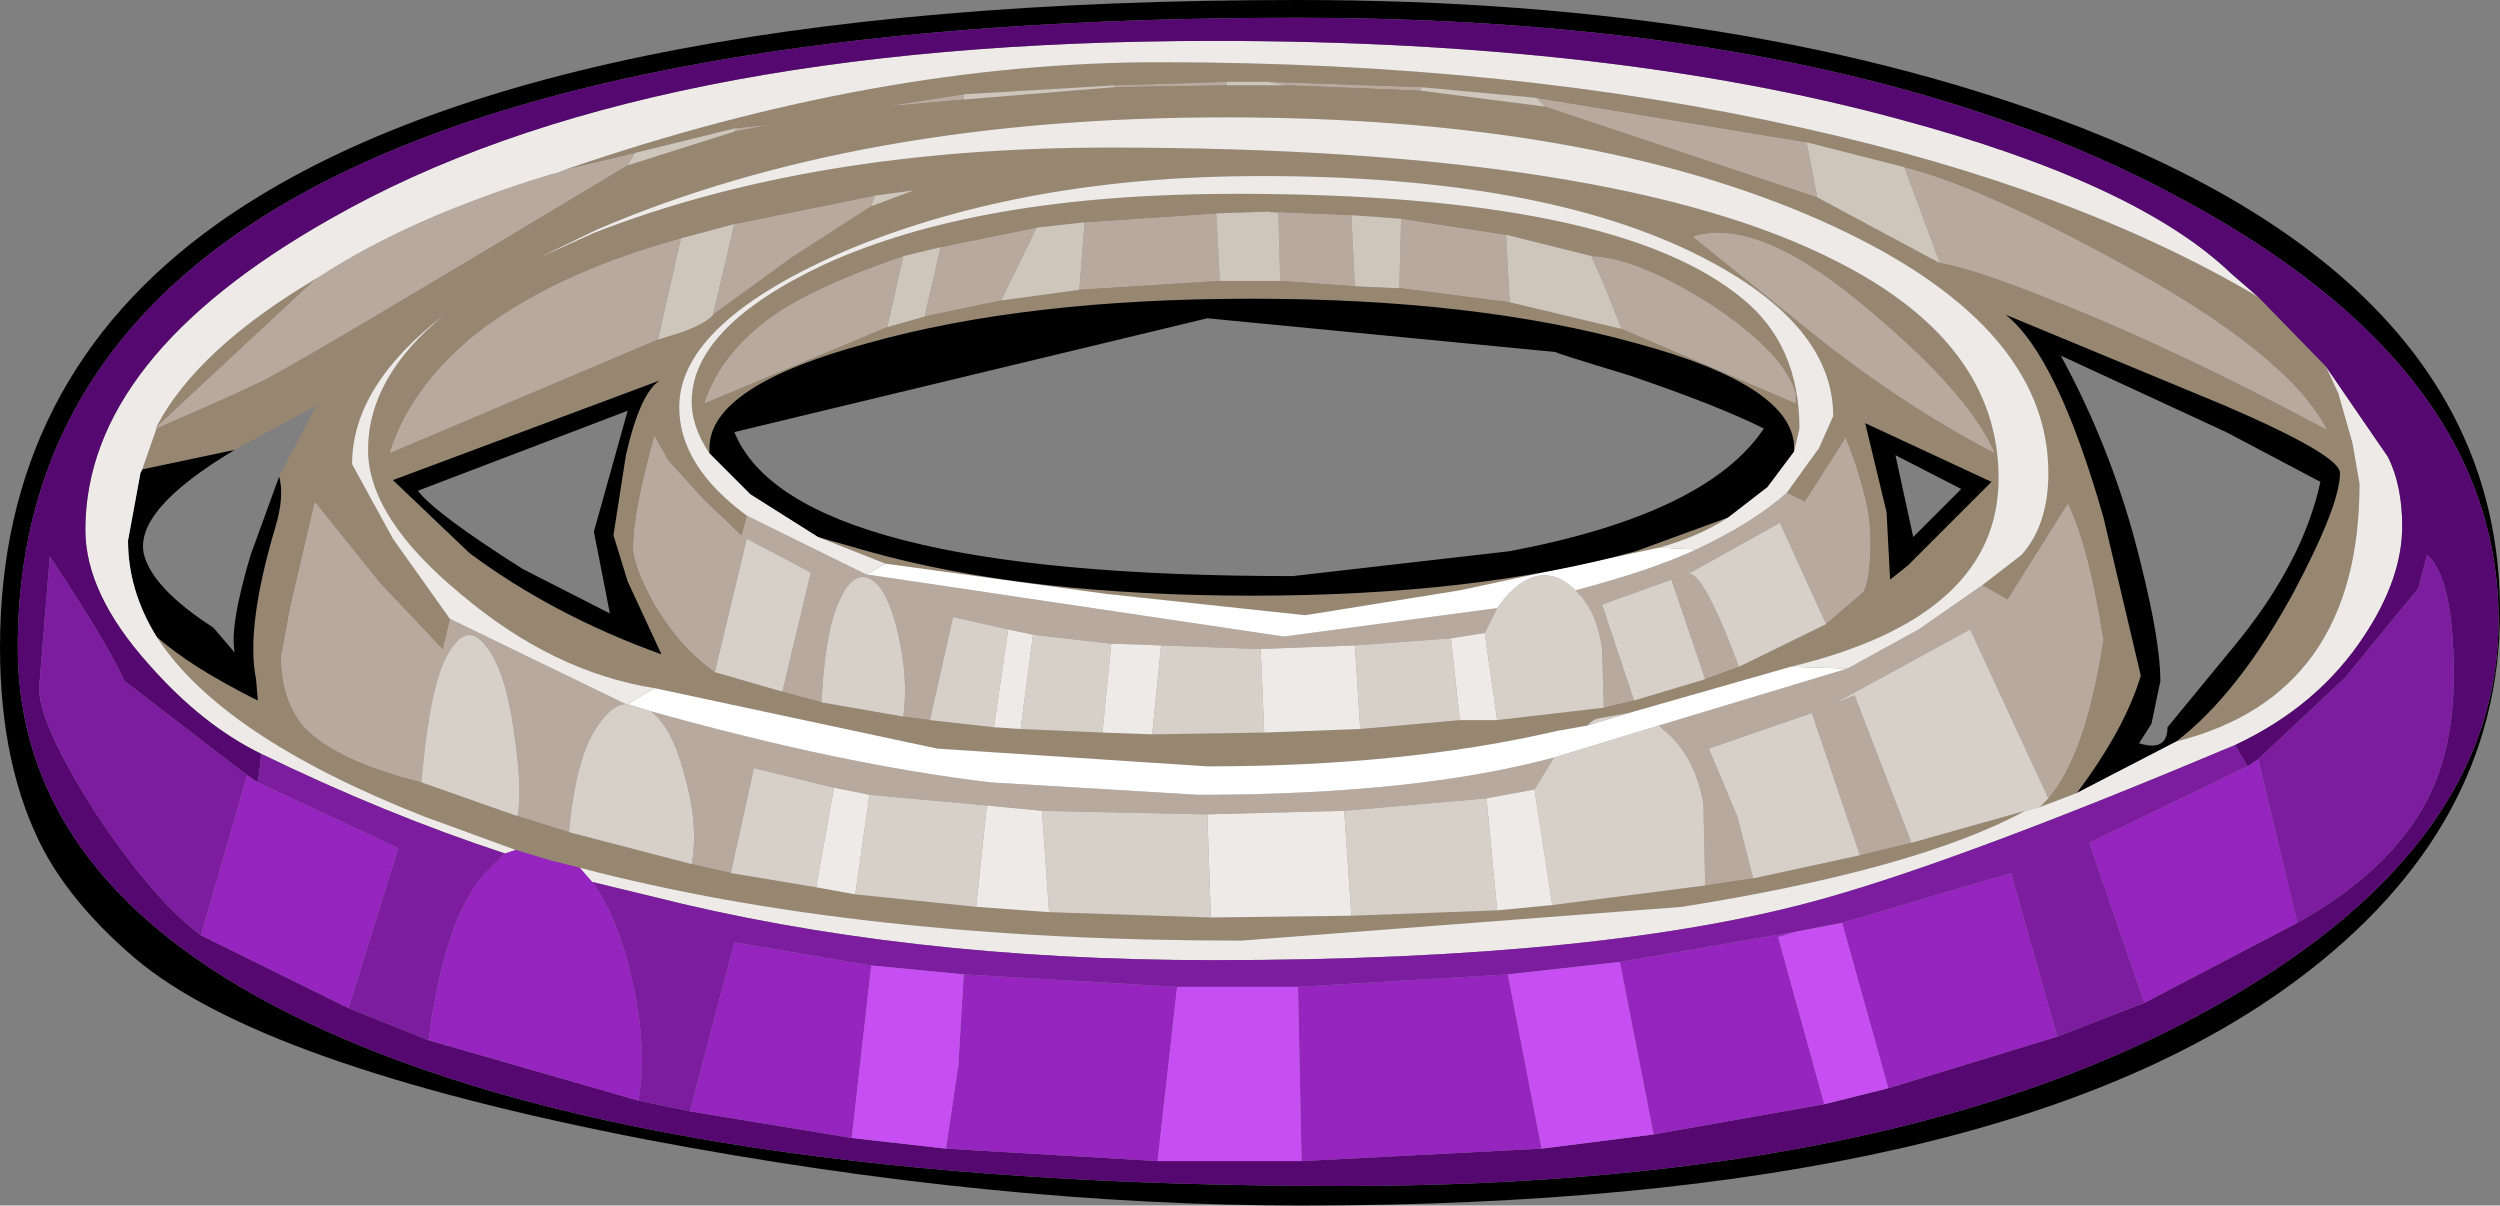 <?xml version="1.0" encoding="UTF-8" standalone="no"?>
<svg xmlns:ffdec="https://www.free-decompiler.com/flash" xmlns:xlink="http://www.w3.org/1999/xlink" ffdec:objectType="shape" height="33.9px" width="70.3px" xmlns="http://www.w3.org/2000/svg">
  <rect width="100%" height="100%" fill="#808080" stroke="none"/>
  <g transform="matrix(1.0, 0.0, 0.0, 1.0, 35.15, 16.95)">
    <path d="M4.8 -14.5 L4.8 -14.4 1.05 -14.55 0.5 -14.65 4.8 -14.5 M8.3 -13.95 L8.05 -14.2 15.65 -12.95 15.95 -11.4 8.3 -13.95 M10.45 -7.7 L9.95 -8.95 9.6 -9.75 Q10.9 -9.7 12.95 -8.4 15.0 -7.05 15.35 -5.9 L15.35 -5.6 10.45 -7.7 M7.2 -10.35 L7.3 -8.45 4.2 -8.85 4.2 -8.9 4.25 -10.8 7.2 -10.35 M2.85 -10.9 L2.95 -8.9 0.85 -9.05 0.8 -10.95 0.5 -11.0 2.85 -10.9 M-0.95 -10.95 L-0.85 -9.05 -4.8 -8.8 -4.65 -10.7 -0.95 -10.95 M6.95 0.15 L6.6 0.85 5.65 1.0 2.95 1.2 0.3 1.3 -2.5 1.2 -3.9 1.15 -6.1 0.9 -6.8 0.75 -8.35 0.4 -9.0 3.3 -9.75 3.2 Q-9.6 2.15 -9.9 0.85 -10.2 -0.4 -10.65 -0.65 -11.15 -0.95 -11.55 -0.05 -11.95 0.8 -12.05 2.8 L-13.15 2.5 -12.35 -0.85 -14.15 -1.8 -15.05 1.95 Q-16.0 1.3 -16.75 0.05 -17.35 -1.05 -17.35 -1.55 -17.35 -2.55 -16.75 -4.7 L-16.35 -4.0 -15.35 -2.9 -14.3 -1.9 -14.15 -2.45 -10.8 -0.8 0.95 0.95 6.95 0.15 M9.95 2.95 L9.9 1.3 Q9.75 0.2 9.15 -0.35 11.25 -0.9 12.55 -1.5 14.15 -2.25 15.1 -3.1 L15.6 -2.85 16.75 -4.65 Q17.45 -2.9 17.45 -1.8 17.45 -0.65 17.25 -0.3 L16.2 0.6 14.9 -2.25 12.3 -0.8 Q12.7 -1.0 13.75 1.8 L12.8 2.15 11.85 -0.65 9.9 0.05 10.8 2.75 9.95 2.95 M19.4 -9.55 L18.4 -12.25 Q20.45 -11.75 24.4 -9.6 29.2 -7.0 30.3 -4.85 26.0 -7.15 22.7 -8.45 20.35 -9.4 19.4 -9.55 M12.5 -10.25 L12.45 -10.3 Q14.3 -10.9 17.45 -8.2 20.25 -5.85 20.95 -4.2 18.25 -5.6 15.6 -7.75 L12.5 -10.25 M-19.2 -12.2 L-17.3 -12.65 -17.5 -12.3 Q-26.15 -7.1 -27.55 -6.35 -28.2 -6.0 -30.75 -4.9 L-30.75 -4.95 -26.4 -9.0 -26.2 -9.15 Q-23.6 -10.85 -19.65 -12.05 L-19.45 -12.1 -19.2 -12.2 M-14.45 -13.35 L-13.45 -13.45 -14.5 -13.25 -14.45 -13.35 M18.6 6.75 L17.15 7.1 15.8 3.1 12.9 4.1 13.7 6.0 14.15 7.75 12.8 7.95 12.75 5.65 Q12.5 4.25 11.6 3.55 L11.5 3.45 16.8 1.85 18.8 0.75 20.6 -0.5 21.3 -0.1 23.0 -2.8 Q23.6 -1.55 24.0 1.05 23.5 4.3 22.45 5.5 L20.25 0.75 16.4 2.85 17.0 2.6 18.6 6.75 M-14.6 7.6 L-15.7 7.35 Q-15.5 6.25 -15.9 4.85 -16.25 3.5 -16.85 3.05 -11.5 4.55 -7.3 5.05 L-1.45 5.4 Q4.65 5.4 8.55 4.35 L8.0 5.25 6.65 5.5 2.65 5.85 -1.2 5.95 -5.85 5.85 -7.4 5.7 -10.7 5.4 -11.7 5.2 -13.95 4.65 -14.6 7.6 M-19.15 6.45 L-20.6 6.0 Q-20.45 5.3 -20.7 3.6 -20.95 1.85 -21.5 1.2 -22.0 0.55 -22.5 1.35 -23.05 2.15 -23.3 5.05 -25.7 4.45 -26.6 3.5 -27.25 2.75 -27.25 1.5 L-27.0 0.15 -26.5 -2.0 -26.3 -2.85 -24.45 -0.55 -22.7 1.3 -22.5 0.45 -17.55 2.85 Q-17.9 2.85 -18.3 3.4 -18.95 4.25 -19.15 6.45 M-16.65 -7.4 L-24.2 -4.2 Q-23.65 -6.0 -21.85 -7.5 -19.65 -9.25 -16.0 -10.25 L-16.65 -7.4 M-14.5 -10.65 L-10.55 -11.45 -10.65 -11.15 -12.9 -9.7 -15.1 -8.1 -14.5 -10.65 M-0.65 -14.65 L-0.65 -14.55 -3.8 -14.5 -3.8 -14.55 -0.65 -14.65 M-8.05 -14.3 L-8.05 -14.15 -10.3 -13.95 -8.05 -14.3 M-10.2 -7.75 L-15.35 -5.6 Q-14.85 -7.15 -13.15 -8.25 -11.95 -9.0 -9.75 -9.75 L-10.2 -7.75 M-8.7 -10.0 L-6.0 -10.55 -7.0 -8.5 -9.15 -8.05 -8.7 -10.0" fill="#b7a99d" fill-rule="evenodd" stroke="none"/>
    <path d="M4.8 -14.4 L8.3 -13.95 15.95 -11.4 19.4 -9.55 Q20.35 -9.4 22.7 -8.45 26.0 -7.15 30.3 -4.85 29.2 -7.0 24.4 -9.6 20.45 -11.75 18.4 -12.25 L15.65 -12.95 8.05 -14.2 4.8 -14.5 0.5 -14.65 -0.65 -14.65 -3.8 -14.55 -8.05 -14.3 -10.3 -13.95 -8.05 -14.15 -3.8 -14.5 -0.65 -14.55 1.05 -14.55 4.8 -14.4 M9.6 -9.75 L7.2 -10.35 4.25 -10.8 2.85 -10.9 0.5 -11.0 -0.95 -10.95 -4.65 -10.7 -6.0 -10.55 -8.7 -10.0 -9.75 -9.75 Q-11.95 -9.0 -13.15 -8.25 -14.85 -7.15 -15.35 -5.6 L-10.2 -7.75 -9.15 -8.05 -7.0 -8.5 -4.8 -8.8 -0.85 -9.05 0.85 -9.05 2.95 -8.9 4.05 -8.85 4.2 -8.85 7.3 -8.45 10.45 -7.7 15.35 -5.6 15.35 -5.9 Q15.0 -7.05 12.95 -8.4 10.9 -9.7 9.6 -9.75 M6.95 3.3 L9.95 2.95 10.8 2.75 12.8 2.15 13.75 1.8 16.2 0.6 17.25 -0.3 Q17.45 -0.65 17.45 -1.8 17.45 -2.9 16.75 -4.65 L15.6 -2.85 15.1 -3.1 16.0 -4.35 16.4 -5.25 Q16.4 -7.85 12.65 -9.75 8.2 -12.0 0.3 -12.0 -6.25 -12.0 -11.25 -9.95 -16.05 -7.9 -16.05 -5.5 -16.05 -3.85 -14.15 -2.45 L-14.3 -1.9 -15.35 -2.9 -16.35 -4.0 -16.75 -4.7 Q-17.35 -2.55 -17.35 -1.55 -17.35 -1.05 -16.75 0.05 -16.0 1.3 -15.05 1.95 L-13.15 2.5 -12.05 2.8 -9.75 3.2 -9.0 3.3 -7.2 3.5 -6.45 3.55 -4.15 3.65 -2.75 3.7 0.4 3.65 3.1 3.55 5.9 3.3 6.95 3.3 M11.5 -1.55 L5.9 -0.35 1.55 0.35 -4.05 -0.25 -10.25 -1.1 -12.15 -1.85 -10.75 -1.45 Q-6.3 -0.2 0.05 -0.2 6.35 -0.2 10.85 -1.45 L13.45 -2.4 Q12.6 -1.85 11.5 -1.55 M12.5 -10.25 L15.6 -7.75 Q18.25 -5.6 20.95 -4.2 20.25 -5.85 17.45 -8.2 14.3 -10.9 12.45 -10.3 L12.5 -10.25 M15.3 -4.25 L15.3 -4.35 Q15.3 -6.1 10.85 -7.3 6.35 -8.55 0.05 -8.55 -6.3 -8.55 -10.75 -7.3 -15.2 -6.1 -15.2 -4.35 L-15.2 -4.2 Q-15.7 -4.95 -15.7 -5.65 -15.7 -7.75 -12.0 -9.5 -7.65 -11.5 -0.4 -11.5 10.3 -11.5 13.85 -8.55 15.45 -7.25 15.45 -4.9 L15.3 -4.25 M18.0 -0.65 L18.5 -1.05 20.85 -3.4 17.3 -5.05 17.9 -2.55 18.0 -0.65 M28.35 -8.6 L30.25 -6.65 30.6 -5.9 31.0 -4.5 31.2 -3.35 Q31.2 2.6 26.05 3.9 27.8 2.55 29.35 -0.3 30.65 -2.75 30.65 -3.65 30.65 -4.15 27.4 -5.55 L21.25 -8.1 Q22.7 -6.95 24.0 -2.4 L25.05 2.05 Q24.6 3.55 23.25 5.35 L22.2 5.75 22.45 5.5 Q23.5 4.3 24.0 1.05 23.6 -1.55 23.0 -2.8 L21.3 -0.1 20.6 -0.5 21.7 -1.35 Q22.45 -2.2 22.45 -3.65 22.45 -7.9 16.05 -10.75 9.5 -13.65 -0.7 -13.65 -11.0 -13.65 -18.35 -10.5 L-20.0 -9.7 -18.45 -10.4 Q-12.3 -12.8 -3.95 -12.8 10.25 -12.8 16.5 -9.6 21.05 -7.3 21.05 -3.5 21.05 0.4 15.2 1.8 L10.65 3.1 9.8 3.25 Q9.6 3.3 9.5 3.45 L8.65 3.6 Q4.35 4.6 -1.2 4.6 L-8.8 4.1 -16.75 2.4 Q-19.6 1.95 -22.2 -0.25 -24.8 -2.4 -24.8 -4.3 -24.8 -6.35 -22.65 -8.1 -25.25 -6.1 -25.25 -3.9 L-24.1 -1.8 -22.5 0.45 -22.7 1.3 -24.45 -0.55 -26.3 -2.85 -26.5 -2.0 -27.0 0.15 -27.25 1.5 Q-27.25 2.75 -26.6 3.5 -25.7 4.45 -23.3 5.05 L-20.6 6.0 -19.15 6.45 -15.7 7.35 -14.6 7.6 -12.2 8.0 -11.1 8.2 -7.7 8.55 -5.65 8.7 -1.1 8.85 2.85 8.8 6.95 8.65 8.5 8.5 12.8 7.95 14.15 7.75 17.15 7.1 18.6 6.75 21.8 5.85 Q18.75 7.5 12.15 8.55 L-0.25 9.5 Q-11.05 9.5 -18.85 7.45 L-19.65 7.25 -20.65 6.95 -23.25 6.0 Q-28.95 3.75 -30.75 0.95 -29.8 1.8 -27.9 2.75 L-27.95 2.15 Q-28.25 0.7 -27.4 -2.15 -27.15 -3.0 -27.3 -3.55 L-26.25 -5.55 -28.55 -4.3 -31.15 -3.75 -30.75 -4.9 Q-28.2 -6.0 -27.55 -6.35 -26.15 -7.1 -17.5 -12.3 L-14.5 -13.25 -13.45 -13.45 -14.45 -13.35 -17.3 -12.65 -19.2 -12.2 Q-10.45 -15.2 -2.55 -15.2 7.3 -15.2 15.55 -13.35 23.2 -11.65 28.35 -8.6 M-26.2 -9.15 L-26.4 -9.0 -30.75 -4.95 Q-29.6 -7.15 -26.2 -9.15 M-21.95 -1.4 Q-19.6 0.35 -16.55 1.45 L-17.5 -0.6 -17.9 -1.9 -17.55 -4.15 Q-17.15 -5.9 -16.6 -6.25 L-24.1 -3.45 -21.95 -1.4 M-16.0 -10.25 Q-19.65 -9.25 -21.85 -7.5 -23.65 -6.0 -24.2 -4.2 L-16.65 -7.4 -16.0 -7.6 Q-15.3 -7.85 -15.1 -8.1 L-12.9 -9.7 -10.65 -11.15 -9.45 -11.6 -10.55 -11.45 -14.5 -10.65 -16.0 -10.25" fill="#988770" fill-rule="evenodd" stroke="none"/>
    <path d="M4.8 -14.4 L4.8 -14.5 8.05 -14.2 8.3 -13.95 4.8 -14.4 M0.5 -14.65 L1.05 -14.55 -0.65 -14.55 -0.65 -14.65 0.5 -14.65 M9.6 -9.75 L9.95 -8.95 10.45 -7.7 7.3 -8.45 7.2 -10.35 9.6 -9.75 M2.85 -10.9 L4.25 -10.8 4.2 -8.9 4.05 -8.85 2.95 -8.9 2.85 -10.9 M0.5 -11.0 L0.8 -10.95 0.85 -9.05 -0.85 -9.05 -0.95 -10.95 0.5 -11.0 M19.4 -9.55 L15.95 -11.4 15.65 -12.95 18.4 -12.25 19.4 -9.55 M-17.3 -12.65 L-14.45 -13.35 -14.5 -13.25 -17.5 -12.3 -17.3 -12.65 M-16.0 -10.25 L-14.5 -10.65 -15.1 -8.1 Q-15.3 -7.85 -16.0 -7.6 L-16.65 -7.4 -16.0 -10.25 M-10.55 -11.45 L-9.45 -11.6 -10.65 -11.15 -10.55 -11.45 M-3.8 -14.55 L-3.8 -14.5 -8.05 -14.15 -8.05 -14.3 -3.8 -14.55 M-10.2 -7.75 L-9.75 -9.75 -8.7 -10.0 -9.15 -8.05 -10.2 -7.75 M-6.0 -10.55 L-4.65 -10.7 -4.8 -8.8 -7.0 -8.5 -6.0 -10.55" fill="#cec5bb" fill-rule="evenodd" stroke="none"/>
    <path d="M4.05 -8.85 L4.2 -8.9 4.2 -8.85 4.05 -8.85 M6.95 0.15 Q7.4 -0.5 7.9 -0.7 8.55 -0.95 9.15 -0.35 9.75 0.2 9.9 1.3 L9.95 2.95 6.95 3.3 6.6 0.85 6.95 0.15 M13.75 1.8 Q12.7 -1.0 12.3 -0.8 L14.9 -2.25 16.2 0.6 13.75 1.8 M21.8 5.85 L18.6 6.75 17.0 2.6 16.4 2.85 20.25 0.75 22.45 5.5 22.2 5.75 21.8 5.85 M17.15 7.1 L14.15 7.75 13.7 6.0 12.9 4.1 15.8 3.1 17.15 7.1 M12.8 7.95 L8.5 8.5 8.0 5.25 8.55 4.35 11.5 3.45 11.6 3.55 Q12.5 4.25 12.75 5.65 L12.8 7.95 M6.95 8.65 L2.85 8.8 2.65 5.85 6.65 5.5 6.95 8.65 M-1.1 8.85 L-5.65 8.7 -5.85 5.85 -1.2 5.95 -1.1 8.85 M-7.7 8.55 L-11.1 8.2 -10.7 5.4 -7.4 5.7 -7.7 8.55 M-12.2 8.0 L-14.6 7.6 -13.95 4.65 -11.7 5.2 -12.2 8.0 M-15.7 7.35 L-19.15 6.45 Q-18.95 4.25 -18.3 3.4 -17.9 2.85 -17.55 2.85 L-17.5 2.85 -16.85 3.05 Q-16.25 3.5 -15.9 4.85 -15.5 6.25 -15.7 7.35 M-20.6 6.0 L-23.3 5.05 Q-23.05 2.15 -22.5 1.35 -22.0 0.55 -21.5 1.2 -20.95 1.85 -20.7 3.6 -20.45 5.3 -20.6 6.0 M9.5 3.45 Q9.6 3.3 9.8 3.25 L10.65 3.1 9.5 3.45 M12.8 2.15 L10.8 2.75 9.9 0.05 11.85 -0.65 12.8 2.15 M5.65 1.0 L5.9 3.3 3.1 3.55 2.95 1.2 5.65 1.0 M0.3 1.3 L0.4 3.65 -2.75 3.7 -2.5 1.2 0.3 1.3 M-4.15 3.65 L-6.45 3.55 -6.1 0.9 -3.9 1.15 -4.15 3.65 M-7.2 3.5 L-9.0 3.3 -8.35 0.4 -6.8 0.75 -7.2 3.5 M-9.75 3.2 L-12.05 2.8 Q-11.95 0.8 -11.55 -0.05 -11.15 -0.95 -10.65 -0.65 -10.2 -0.4 -9.9 0.85 -9.6 2.15 -9.75 3.2 M-13.15 2.5 L-15.05 1.95 -14.15 -1.8 -12.35 -0.85 -13.15 2.5" fill="#d7d0c8" fill-rule="evenodd" stroke="none"/>
    <path d="M9.15 -0.35 Q8.55 -0.95 7.9 -0.7 7.4 -0.5 6.95 0.15 L0.95 0.95 -10.8 -0.8 -10.25 -1.1 -4.05 -0.25 1.55 0.35 5.9 -0.35 11.5 -1.55 12.55 -1.5 Q11.25 -0.9 9.15 -0.35 M-16.75 2.4 L-8.8 4.1 -1.2 4.6 Q4.35 4.6 8.65 3.6 L9.5 3.45 10.65 3.1 15.2 1.8 16.8 1.85 11.5 3.45 8.55 4.35 Q4.65 5.4 -1.45 5.4 L-7.3 5.05 Q-11.5 4.55 -16.85 3.05 L-17.5 2.85 -16.75 2.4" fill="#ffffff" fill-rule="evenodd" stroke="none"/>
    <path d="M7.3 -1.45 Q12.85 -2.5 14.45 -4.9 13.15 -5.55 10.65 -6.4 8.5 -7.05 8.6 -7.05 L-1.2 -8.0 -14.5 -4.8 Q-12.85 -0.75 1.2 -0.75 L7.3 -1.45 M13.45 -2.4 L10.85 -1.45 Q6.35 -0.2 0.05 -0.2 -6.3 -0.2 -10.75 -1.45 L-12.15 -1.85 -14.05 -3.05 -15.2 -4.2 -15.2 -4.35 Q-15.2 -6.1 -10.75 -7.3 -6.3 -8.55 0.05 -8.55 6.35 -8.55 10.85 -7.3 15.3 -6.1 15.3 -4.35 L15.3 -4.25 14.55 -3.25 13.45 -2.4 M18.15 -4.15 L18.65 -1.85 20.0 -3.2 18.15 -4.15 M18.0 -0.65 L17.9 -2.55 17.3 -5.05 20.85 -3.4 18.5 -1.05 18.0 -0.65 M-31.15 -3.75 L-28.55 -4.3 Q-31.4 -2.6 -31.1 -1.35 -30.85 -0.4 -29.15 0.7 L-28.55 1.4 Q-28.7 0.65 -28.1 -1.35 L-27.3 -3.55 Q-27.15 -3.0 -27.4 -2.15 -28.25 0.7 -27.95 2.15 L-27.9 2.75 Q-29.8 1.8 -30.75 0.95 -31.55 -0.35 -31.55 -1.75 L-31.2 -3.65 -31.15 -3.75 M23.25 5.35 Q24.6 3.55 25.05 2.05 L24.0 -2.4 Q22.7 -6.95 21.25 -8.1 L27.4 -5.55 Q30.65 -4.15 30.65 -3.65 30.65 -2.75 29.35 -0.3 27.8 2.55 26.05 3.9 L23.25 5.35 M27.45 -4.8 L22.8 -6.95 Q24.3 -4.2 25.05 -1.1 25.6 1.1 25.6 2.2 L25.35 3.4 25.0 3.95 Q25.8 4.2 25.8 3.5 L27.65 1.25 Q29.6 -1.1 30.1 -3.4 L27.45 -4.8 M23.4 -13.35 Q35.15 -8.75 35.15 0.25 35.15 6.35 29.45 10.6 20.95 16.95 1.45 16.95 -7.2 16.95 -16.95 15.1 -27.8 13.0 -31.35 10.0 -33.05 8.55 -33.9 7.0 -35.15 4.65 -35.15 1.25 -35.15 -6.3 -29.05 -10.65 -20.2 -16.95 1.35 -16.95 14.15 -16.95 23.4 -13.35 M1.3 -16.45 Q-34.65 -16.45 -34.65 1.25 -34.65 8.2 -25.85 12.1 -16.2 16.4 2.6 16.4 18.3 16.4 27.3 11.25 35.4 6.65 35.1 0.0 34.8 -6.7 26.3 -11.3 16.9 -16.45 1.3 -16.45 M-21.95 -1.4 L-24.1 -3.45 -16.6 -6.25 Q-17.15 -5.9 -17.55 -4.15 L-17.9 -1.9 -17.5 -0.6 -16.55 1.45 Q-19.6 0.35 -21.95 -1.4 M-20.45 -0.95 L-18.0 0.3 -18.45 -2.0 -17.5 -5.4 -23.4 -3.15 Q-22.9 -2.5 -20.45 -0.95" fill="#000000" fill-rule="evenodd" stroke="none"/>
    <path d="M6.6 0.85 L6.95 3.3 5.9 3.3 5.65 1.0 6.6 0.85 M12.55 -1.5 L11.5 -1.55 Q12.6 -1.85 13.45 -2.4 L14.55 -3.25 15.3 -4.25 15.45 -4.9 Q15.45 -7.25 13.85 -8.55 10.3 -11.5 -0.4 -11.5 -7.65 -11.5 -12.0 -9.5 -15.7 -7.75 -15.7 -5.65 -15.7 -4.95 -15.2 -4.2 L-14.05 -3.05 -12.15 -1.85 -10.25 -1.1 -10.8 -0.8 -14.15 -2.45 Q-16.05 -3.85 -16.05 -5.5 -16.05 -7.9 -11.25 -9.95 -6.25 -12.0 0.3 -12.0 8.2 -12.0 12.65 -9.75 16.4 -7.85 16.4 -5.25 L16.0 -4.35 15.1 -3.1 Q14.15 -2.25 12.55 -1.5 M30.25 -6.65 L32.0 -4.1 Q32.4 -3.3 32.4 -2.15 32.4 -0.7 31.35 0.9 30.05 2.9 27.7 4.0 20.1 7.2 16.2 8.3 10.05 10.05 -1.05 10.05 -9.75 10.05 -16.85 8.25 L-18.5 7.85 -18.85 7.45 Q-11.05 9.5 -0.25 9.5 L12.15 8.55 Q18.75 7.5 21.8 5.85 L22.2 5.75 23.25 5.35 26.05 3.9 Q31.2 2.6 31.2 -3.35 L31.0 -4.5 30.6 -5.9 30.25 -6.65 M-27.8 4.25 Q-29.45 3.45 -30.95 1.75 -32.75 -0.25 -32.75 -2.05 -32.75 -6.9 -25.85 -10.8 -17.1 -15.8 -1.0 -15.8 10.15 -15.8 18.25 -13.6 24.95 -11.8 27.6 -9.25 L28.35 -8.6 Q23.2 -11.65 15.55 -13.35 7.3 -15.2 -2.55 -15.2 -10.45 -15.2 -19.2 -12.2 L-19.45 -12.1 -19.65 -12.05 Q-23.6 -10.85 -26.2 -9.15 -29.6 -7.15 -30.75 -4.95 L-30.75 -4.9 -31.15 -3.75 -31.2 -3.65 -31.55 -1.75 Q-31.55 -0.35 -30.75 0.95 -28.95 3.75 -23.25 6.0 L-20.65 6.95 -20.95 7.05 Q-24.3 5.95 -27.8 4.25 M8.5 8.5 L6.95 8.65 6.65 5.5 8.0 5.25 8.5 8.5 M2.85 8.8 L-1.1 8.85 -1.2 5.95 2.65 5.85 2.85 8.8 M-5.65 8.7 L-7.7 8.55 -7.4 5.7 -5.85 5.85 -5.65 8.7 M-11.1 8.2 L-12.2 8.0 -11.7 5.2 -10.7 5.4 -11.1 8.2 M-22.5 0.45 L-24.1 -1.8 -25.25 -3.9 Q-25.25 -6.1 -22.65 -8.1 -24.8 -6.35 -24.8 -4.3 -24.8 -2.4 -22.2 -0.25 -19.6 1.95 -16.75 2.4 L-17.5 2.85 -17.55 2.85 -22.5 0.45 M15.2 1.8 Q21.05 0.4 21.05 -3.5 21.05 -7.3 16.5 -9.6 10.25 -12.8 -3.95 -12.8 -12.3 -12.8 -18.45 -10.4 L-20.0 -9.7 -18.35 -10.5 Q-11.0 -13.65 -0.7 -13.65 9.5 -13.65 16.05 -10.75 22.45 -7.9 22.45 -3.65 22.45 -2.2 21.7 -1.35 L20.6 -0.5 18.8 0.75 16.8 1.85 15.2 1.8 M3.1 3.55 L0.4 3.65 0.3 1.3 2.95 1.2 3.1 3.55 M-2.75 3.7 L-4.15 3.65 -3.9 1.15 -2.5 1.2 -2.75 3.7 M-6.45 3.55 L-7.2 3.5 -6.8 0.75 -6.1 0.9 -6.45 3.55" fill="#edeae7" fill-rule="evenodd" stroke="none"/>
    <path d="M30.25 -6.65 L28.35 -8.6 27.6 -9.25 Q24.95 -11.8 18.25 -13.6 10.15 -15.8 -1.0 -15.8 -17.1 -15.8 -25.85 -10.8 -32.75 -6.9 -32.75 -2.05 -32.75 -0.25 -30.95 1.75 -29.45 3.45 -27.8 4.25 L-27.9 5.05 -28.2 4.85 -31.65 2.2 Q-32.15 1.1 -33.75 -1.3 L-34.05 2.4 Q-34.05 3.4 -32.5 5.85 -30.85 8.35 -29.5 9.35 L-25.35 11.4 -23.1 12.3 -17.2 14.0 -15.75 14.3 -11.2 15.05 -8.55 15.35 -2.6 15.7 1.45 15.7 8.2 15.35 11.35 14.95 16.15 14.1 17.95 13.65 22.7 12.2 25.15 11.25 29.45 9.0 Q32.05 7.55 33.1 5.55 33.85 4.1 33.85 2.05 33.85 -0.7 33.1 -1.35 L32.85 -0.4 30.8 2.1 28.35 4.4 28.05 4.6 27.7 4.0 Q30.05 2.9 31.35 0.9 32.4 -0.7 32.4 -2.15 32.4 -3.3 32.0 -4.1 L30.25 -6.65 M1.3 -16.45 Q16.9 -16.45 26.3 -11.3 34.8 -6.7 35.1 0.0 35.4 6.65 27.3 11.25 18.3 16.4 2.6 16.4 -16.2 16.4 -25.85 12.1 -34.65 8.2 -34.65 1.25 -34.65 -16.45 1.3 -16.45" fill="#540870" fill-rule="evenodd" stroke="none"/>
    <path d="M27.7 4.0 L28.05 4.6 23.6 6.75 25.15 11.25 22.7 12.2 21.4 7.6 16.65 9.0 15.35 9.25 10.4 10.1 7.25 10.45 1.35 10.8 -2.05 10.8 -8.05 10.45 -10.65 10.2 -14.5 9.55 -15.75 14.3 -17.2 14.0 Q-16.9 12.4 -17.5 10.1 -17.9 8.65 -18.5 7.85 L-16.85 8.25 Q-9.75 10.05 -1.05 10.05 10.05 10.05 16.2 8.3 20.1 7.2 27.7 4.0 M28.35 4.4 L30.8 2.1 32.85 -0.4 33.1 -1.35 Q33.85 -0.7 33.85 2.05 33.85 4.1 33.1 5.55 32.05 7.55 29.45 9.0 L28.35 4.4 M-23.1 12.3 L-25.35 11.4 -23.95 6.9 -27.9 5.05 -27.8 4.25 Q-24.3 5.95 -20.95 7.05 L-21.55 7.65 Q-22.65 8.9 -23.1 12.3 M-29.5 9.35 Q-30.85 8.35 -32.5 5.85 -34.05 3.4 -34.05 2.4 L-33.75 -1.3 Q-32.15 1.1 -31.65 2.2 L-28.2 4.85 -29.5 9.35" fill="#7c1d9f" fill-rule="evenodd" stroke="none"/>
    <path d="M28.05 4.6 L28.35 4.4 29.45 9.0 25.15 11.25 23.6 6.75 28.05 4.6 M22.7 12.2 L17.95 13.65 16.65 9.0 21.4 7.6 22.7 12.2 M16.15 14.1 L11.35 14.95 10.4 10.1 15.35 9.25 14.85 9.4 16.15 14.1 M8.2 15.35 L1.45 15.7 1.35 10.8 7.25 10.45 8.2 15.35 M-2.6 15.7 L-8.55 15.35 -8.2 13.0 -8.05 10.45 -2.05 10.8 -2.6 15.7 M-11.2 15.05 L-15.75 14.3 -14.5 9.55 -10.65 10.2 -11.2 15.05 M-17.2 14.0 L-23.1 12.3 Q-22.65 8.9 -21.55 7.65 L-20.95 7.05 -20.65 6.95 -19.65 7.25 -18.85 7.45 -18.5 7.85 Q-17.9 8.65 -17.5 10.1 -16.9 12.4 -17.2 14.0 M-25.35 11.4 L-29.5 9.35 -28.2 4.85 -27.9 5.05 -23.95 6.9 -25.35 11.4" fill="#9624bf" fill-rule="evenodd" stroke="none"/>
    <path d="M17.95 13.65 L16.15 14.1 14.85 9.4 15.35 9.25 16.65 9.0 17.95 13.65 M11.35 14.95 L8.2 15.35 7.25 10.45 10.4 10.1 11.35 14.95 M1.45 15.7 L-2.6 15.7 -2.05 10.8 1.35 10.8 1.45 15.7 M-8.55 15.35 L-11.2 15.05 -10.65 10.2 -8.05 10.45 -8.2 13.0 -8.55 15.35" fill="#c74ef3" fill-rule="evenodd" stroke="none"/>
  </g>
</svg>
